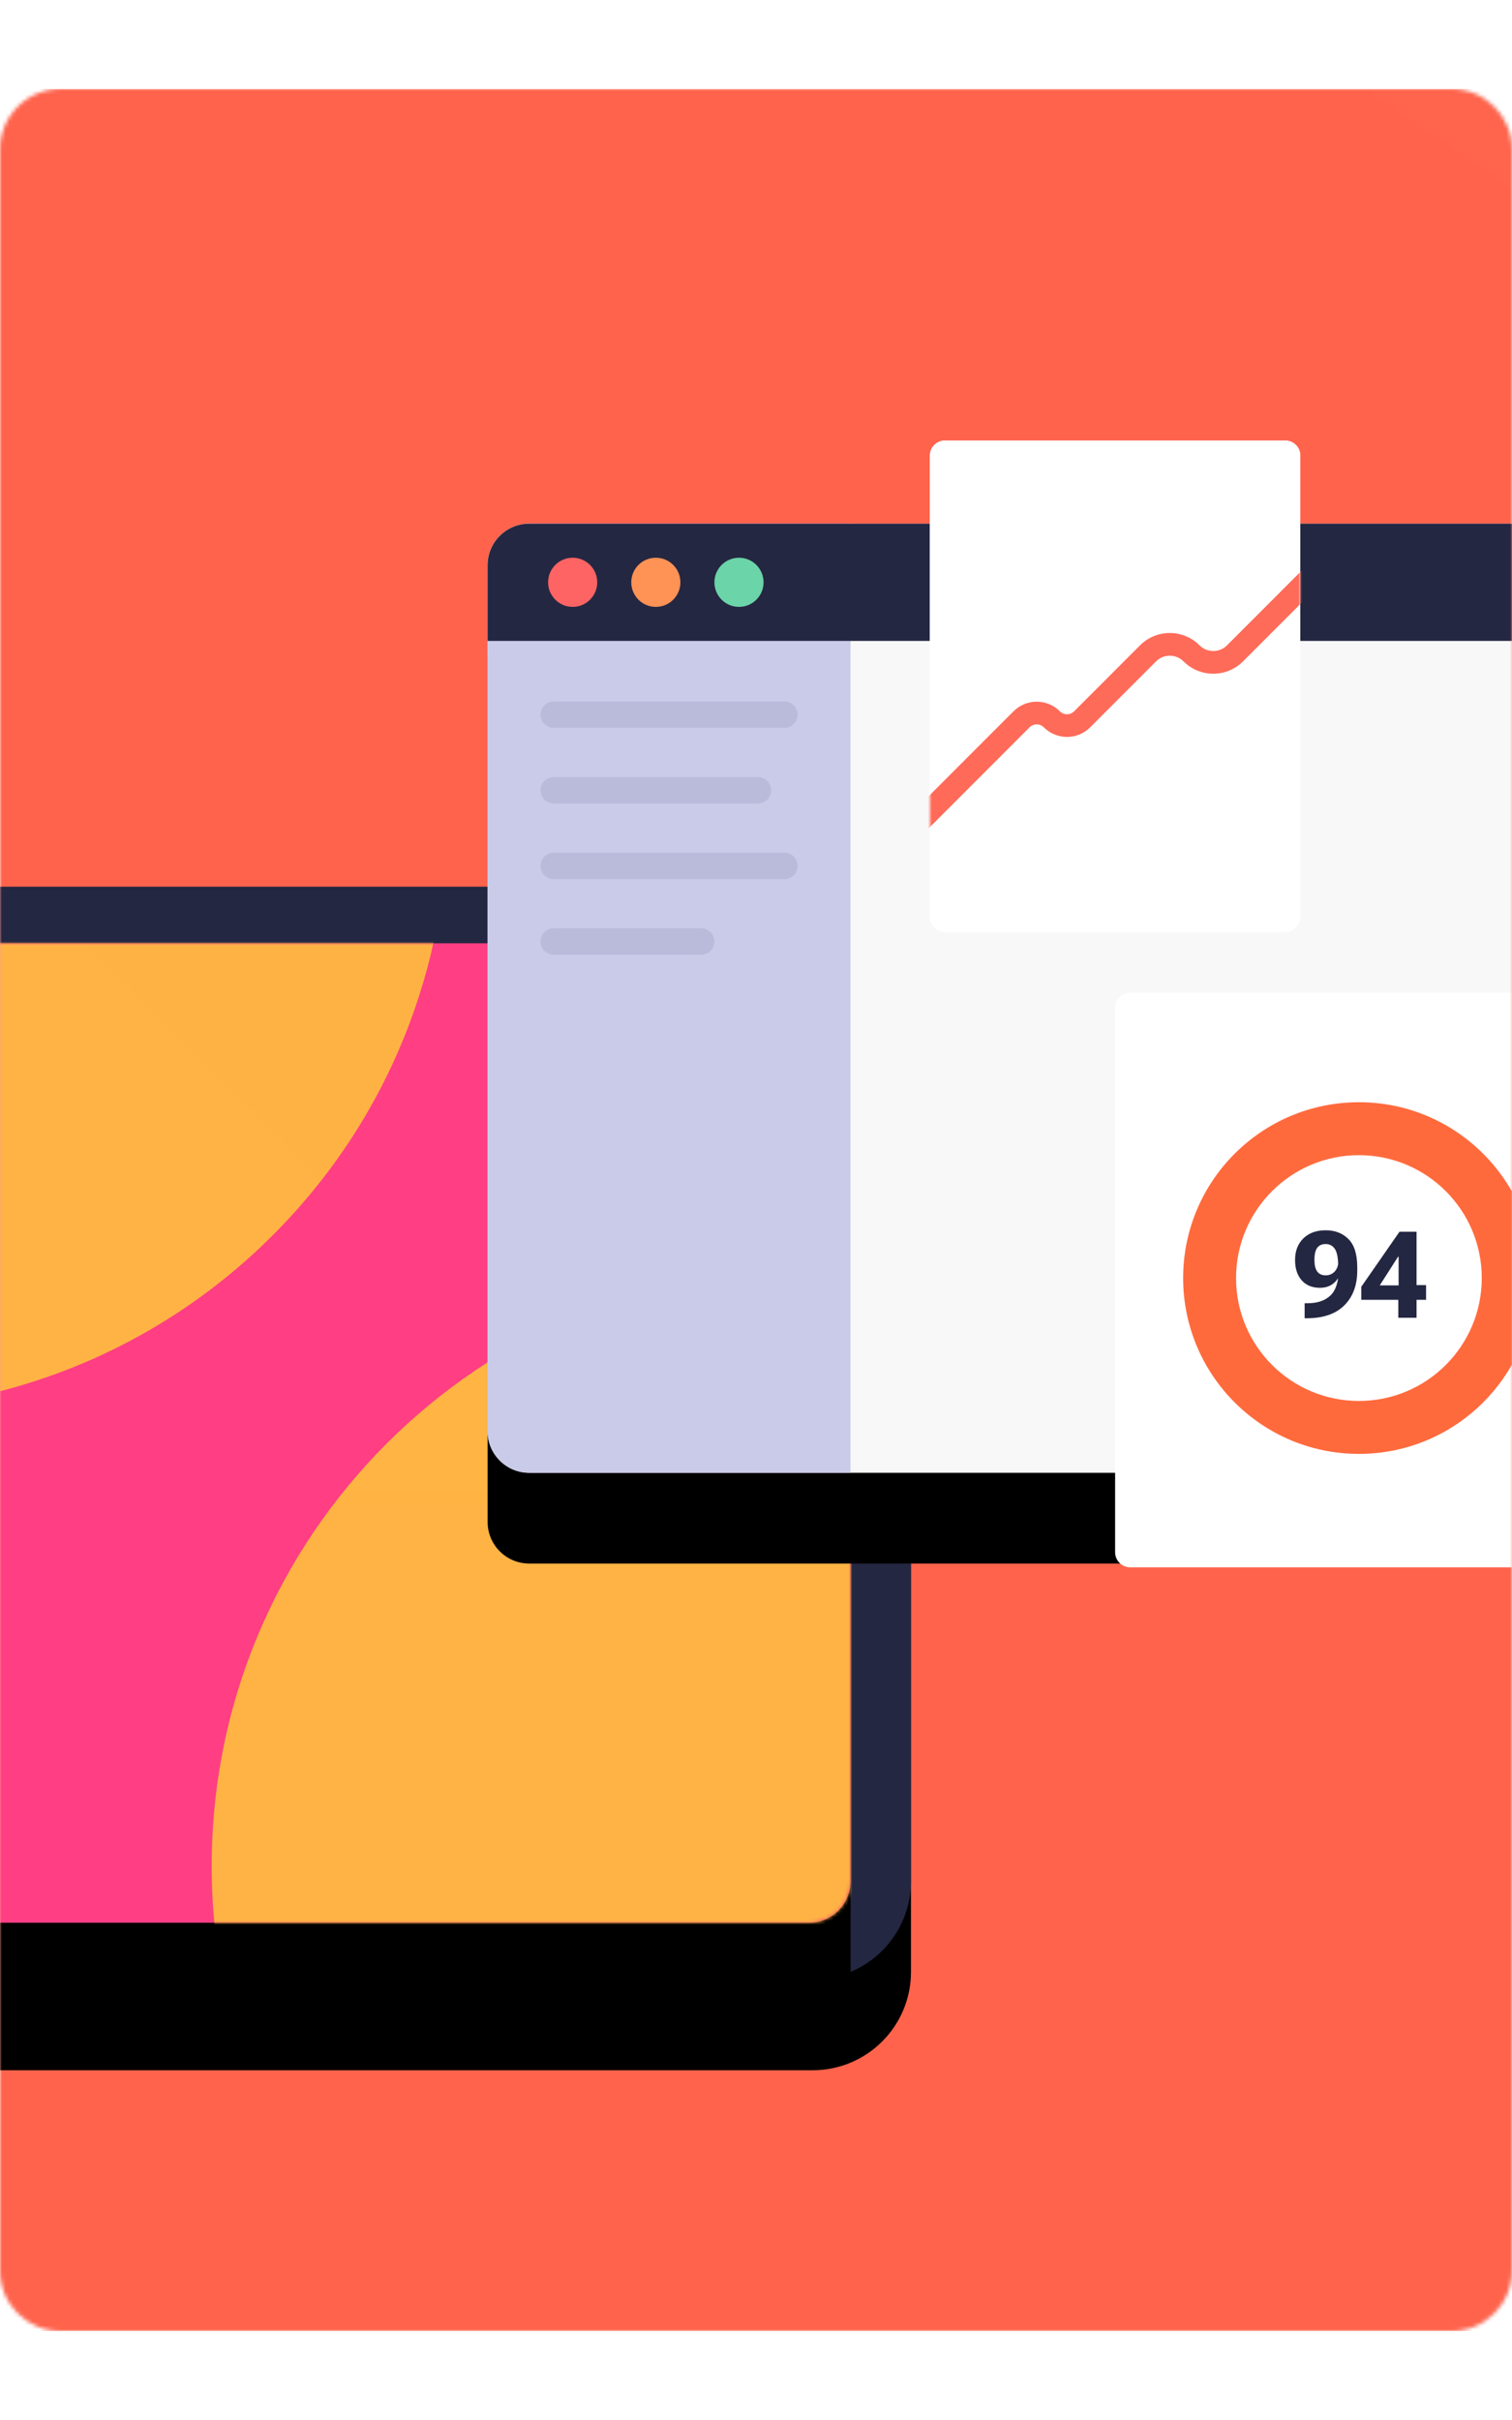 <svg width="400" height="640" viewBox="0 0 400 593" fill="none" xmlns="http://www.w3.org/2000/svg">
<g clip-path="url(#clip0_165_408)">
<mask id="mask0_165_408" style="mask-type:luminance" maskUnits="userSpaceOnUse" x="0" y="0" width="400" height="593">
<path d="M384 0H16C7.163 0 0 7.163 0 16V577C0 585.837 7.163 593 16 593H384C392.837 593 400 585.837 400 577V16C400 7.163 392.837 0 384 0Z" fill="white"/>
</mask>
<g mask="url(#mask0_165_408)">
<path d="M0 0H400V593H0V0Z" fill="url(#paint0_linear_165_408)"/>
</g>
<mask id="mask1_165_408" style="mask-type:luminance" maskUnits="userSpaceOnUse" x="0" y="0" width="400" height="593">
<path d="M384 0H16C7.163 0 0 7.163 0 16V577C0 585.837 7.163 593 16 593H384C392.837 593 400 585.837 400 577V16C400 7.163 392.837 0 384 0Z" fill="white"/>
</mask>
<g mask="url(#mask1_165_408)">
<g filter="url(#filter0_d_165_408)">
<path d="M-192 237C-192 222.64 -180.36 211 -166 211H215C229.36 211 241 222.64 241 237V474C241 488.36 229.36 500 215 500H-166C-180.36 500 -192 488.36 -192 474V237Z" fill="black"/>
</g>
<path d="M-192 237C-192 222.64 -180.36 211 -166 211H215C229.36 211 241 222.64 241 237V474C241 488.36 229.36 500 215 500H-166C-180.36 500 -192 488.36 -192 474V237Z" fill="#242742"/>
<g filter="url(#filter1_d_165_408)">
<path d="M-176 237C-176 230.925 -171.075 226 -165 226H214C220.075 226 225 230.925 225 237V474C225 480.075 220.075 485 214 485H-165C-171.075 485 -176 480.075 -176 474V237Z" fill="black"/>
</g>
<path d="M-176 237C-176 230.925 -171.075 226 -165 226H214C220.075 226 225 230.925 225 237V474C225 480.075 220.075 485 214 485H-165C-171.075 485 -176 480.075 -176 474V237Z" fill="url(#paint1_linear_165_408)"/>
<g filter="url(#filter2_d_165_408)">
<path d="M-176 237C-176 230.925 -171.075 226 -165 226H214C220.075 226 225 230.925 225 237V474C225 480.075 220.075 485 214 485H-165C-171.075 485 -176 480.075 -176 474V237Z" fill="black"/>
</g>
<path d="M-176 237C-176 230.925 -171.075 226 -165 226H214C220.075 226 225 230.925 225 237V474C225 480.075 220.075 485 214 485H-165C-171.075 485 -176 480.075 -176 474V237Z" fill="url(#paint2_linear_165_408)"/>
<mask id="mask2_165_408" style="mask-type:luminance" maskUnits="userSpaceOnUse" x="-176" y="226" width="401" height="259">
<path d="M-176 237C-176 230.925 -171.075 226 -165 226H214C220.075 226 225 230.925 225 237V474C225 480.075 220.075 485 214 485H-165C-171.075 485 -176 480.075 -176 474V237Z" fill="white"/>
</mask>
<g mask="url(#mask2_165_408)">
<path d="M214 628C301.261 628 372 557.261 372 470C372 382.739 301.261 312 214 312C126.739 312 56 382.739 56 470C56 557.261 126.739 628 214 628Z" fill="url(#paint3_linear_165_408)"/>
</g>
<mask id="mask3_165_408" style="mask-type:luminance" maskUnits="userSpaceOnUse" x="-176" y="226" width="401" height="259">
<path d="M-176 237C-176 230.925 -171.075 226 -165 226H214C220.075 226 225 230.925 225 237V474C225 480.075 220.075 485 214 485H-165C-171.075 485 -176 480.075 -176 474V237Z" fill="white"/>
</mask>
<g mask="url(#mask3_165_408)">
<path d="M72.169 79.723C10.466 18.02 -89.574 18.02 -151.277 79.723C-212.98 141.426 -212.98 241.466 -151.277 303.169C-89.574 364.872 10.466 364.872 72.169 303.169C133.872 241.466 133.872 141.426 72.169 79.723Z" fill="url(#paint4_linear_165_408)"/>
</g>
<g filter="url(#filter3_d_165_408)">
<path d="M129 126C129 119.925 133.925 115 140 115H551C557.075 115 562 119.925 562 126V355C562 361.075 557.075 366 551 366H140C133.925 366 129 361.075 129 355V126Z" fill="black"/>
</g>
<path d="M129 126C129 119.925 133.925 115 140 115H551C557.075 115 562 119.925 562 126V355C562 361.075 557.075 366 551 366H140C133.925 366 129 361.075 129 355V126Z" fill="url(#paint5_linear_165_408)"/>
<path d="M129 126C129 119.925 133.925 115 140 115H225V366H140C133.925 366 129 361.075 129 355V126Z" fill="url(#paint6_linear_165_408)"/>
<path d="M143 165.5C143 164.572 143.369 163.682 144.025 163.025C144.682 162.369 145.572 162 146.5 162H207.5C208.428 162 209.318 162.369 209.975 163.025C210.631 163.682 211 164.572 211 165.5C211 166.428 210.631 167.318 209.975 167.975C209.318 168.631 208.428 169 207.5 169H146.5C145.572 169 144.682 168.631 144.025 167.975C143.369 167.318 143 166.428 143 165.5ZM143 185.5C143 184.572 143.369 183.682 144.025 183.025C144.682 182.369 145.572 182 146.5 182H200.5C201.428 182 202.318 182.369 202.975 183.025C203.631 183.682 204 184.572 204 185.5C204 186.428 203.631 187.318 202.975 187.975C202.318 188.631 201.428 189 200.5 189H146.5C145.572 189 144.682 188.631 144.025 187.975C143.369 187.318 143 186.428 143 185.5ZM143 205.5C143 204.572 143.369 203.682 144.025 203.025C144.682 202.369 145.572 202 146.5 202H207.5C208.428 202 209.318 202.369 209.975 203.025C210.631 203.682 211 204.572 211 205.5C211 206.428 210.631 207.318 209.975 207.975C209.318 208.631 208.428 209 207.5 209H146.5C145.572 209 144.682 208.631 144.025 207.975C143.369 207.318 143 206.428 143 205.5ZM143 225.5C143 224.572 143.369 223.682 144.025 223.025C144.682 222.369 145.572 222 146.5 222H185.5C186.428 222 187.318 222.369 187.975 223.025C188.631 223.682 189 224.572 189 225.5C189 226.428 188.631 227.318 187.975 227.975C187.318 228.631 186.428 229 185.5 229H146.5C145.572 229 144.682 228.631 144.025 227.975C143.369 227.318 143 226.428 143 225.5Z" fill="#BABBDB"/>
<path d="M129 126C129 119.925 133.925 115 140 115H551C557.075 115 562 119.925 562 126V146H129V126Z" fill="#242742"/>
<path d="M151.5 137C155.09 137 158 134.09 158 130.5C158 126.91 155.09 124 151.5 124C147.91 124 145 126.91 145 130.5C145 134.09 147.91 137 151.5 137Z" fill="#FF6464"/>
<path d="M173.5 137C177.09 137 180 134.09 180 130.5C180 126.91 177.09 124 173.5 124C169.91 124 167 126.91 167 130.5C167 134.09 169.91 137 173.5 137Z" fill="#FF9255"/>
<path d="M195.5 137C199.09 137 202 134.09 202 130.5C202 126.91 199.09 124 195.5 124C191.91 124 189 126.91 189 130.5C189 134.09 191.91 137 195.5 137Z" fill="#6BD4A8"/>
<path d="M246 97C246 95.939 246.421 94.922 247.172 94.172C247.922 93.421 248.939 93 250 93H340C341.061 93 342.078 93.421 342.828 94.172C343.579 94.922 344 95.939 344 97V219C344 220.061 343.579 221.078 342.828 221.828C342.078 222.579 341.061 223 340 223H250C248.939 223 247.922 222.579 247.172 221.828C246.421 221.078 246 220.061 246 219V97Z" fill="white"/>
<path d="M246 97C246 95.939 246.421 94.922 247.172 94.172C247.922 93.421 248.939 93 250 93H340C341.061 93 342.078 93.421 342.828 94.172C343.579 94.922 344 95.939 344 97V219C344 220.061 343.579 221.078 342.828 221.828C342.078 222.579 341.061 223 340 223H250C248.939 223 247.922 222.579 247.172 221.828C246.421 221.078 246 220.061 246 219V97Z" fill="white"/>
<mask id="mask4_165_408" style="mask-type:luminance" maskUnits="userSpaceOnUse" x="246" y="93" width="98" height="130">
<path d="M246 97C246 95.939 246.421 94.922 247.172 94.172C247.922 93.421 248.939 93 250 93H340C341.061 93 342.078 93.421 342.828 94.172C343.579 94.922 344 95.939 344 97V219C344 220.061 343.579 221.078 342.828 221.828C342.078 222.579 341.061 223 340 223H250C248.939 223 247.922 222.579 247.172 221.828C246.421 221.078 246 220.061 246 219V97Z" fill="white"/>
</mask>
<g mask="url(#mask4_165_408)">
<path d="M354.12 121.878C354.399 122.156 354.62 122.487 354.771 122.851C354.922 123.215 355 123.605 355 123.999C355 124.393 354.923 124.783 354.772 125.147C354.621 125.511 354.401 125.842 354.122 126.121L328.847 151.41C324.499 155.761 317.447 155.761 313.098 151.41C312.621 150.933 312.056 150.555 311.433 150.297C310.81 150.039 310.142 149.906 309.468 149.906C308.794 149.906 308.126 150.039 307.503 150.297C306.88 150.555 306.315 150.933 305.838 151.41L288.406 168.853C287.601 169.658 286.645 170.297 285.593 170.733C284.541 171.169 283.414 171.394 282.275 171.394C281.136 171.394 280.009 171.169 278.957 170.733C277.905 170.297 276.949 169.658 276.144 168.853C275.896 168.605 275.602 168.408 275.278 168.274C274.955 168.14 274.607 168.071 274.257 168.071C273.907 168.071 273.56 168.14 273.236 168.274C272.912 168.408 272.618 168.605 272.37 168.853L240.122 201.121C239.559 201.684 238.796 202 238.001 202C237.205 202 236.442 201.685 235.879 201.122C235.316 200.559 235 199.796 235 199.001C235 198.205 235.315 197.442 235.878 196.879L268.126 164.612C268.931 163.807 269.887 163.168 270.939 162.732C271.991 162.296 273.118 162.071 274.257 162.071C275.396 162.071 276.523 162.296 277.575 162.732C278.627 163.168 279.583 163.807 280.388 164.612C280.636 164.86 280.93 165.057 281.254 165.191C281.578 165.325 281.925 165.394 282.275 165.394C282.625 165.394 282.973 165.325 283.296 165.191C283.62 165.057 283.914 164.86 284.162 164.612L301.594 147.17C305.942 142.82 312.994 142.82 317.342 147.17C317.819 147.647 318.384 148.025 319.007 148.283C319.63 148.541 320.298 148.674 320.972 148.674C321.646 148.674 322.314 148.541 322.937 148.283C323.56 148.025 324.125 147.647 324.602 147.17L349.878 121.88C350.156 121.601 350.487 121.38 350.851 121.229C351.215 121.078 351.605 121 351.999 121C352.393 121 352.783 121.077 353.147 121.228C353.511 121.379 353.841 121.6 354.12 121.878Z" fill="url(#paint7_linear_165_408)"/>
</g>
<path d="M295 243C295 241.939 295.421 240.922 296.172 240.172C296.922 239.421 297.939 239 299 239H419C420.061 239 421.078 239.421 421.828 240.172C422.579 240.922 423 241.939 423 243V387C423 388.061 422.579 389.078 421.828 389.828C421.078 390.579 420.061 391 419 391H299C297.939 391 296.922 390.579 296.172 389.828C295.421 389.078 295 388.061 295 387V243Z" fill="white"/>
<path fill-rule="evenodd" clip-rule="evenodd" d="M359.5 347C377.45 347 392 332.45 392 314.5C392 296.55 377.45 282 359.5 282C341.55 282 327 296.55 327 314.5C327 332.45 341.55 347 359.5 347ZM359.5 361C385.181 361 406 340.181 406 314.5C406 288.819 385.181 268 359.5 268C333.819 268 313 288.819 313 314.5C313 340.181 333.819 361 359.5 361Z" fill="url(#paint8_linear_165_408)"/>
<path d="M342.61 309.72C342.61 311.99 343.199 313.787 344.376 315.11C345.553 316.423 347.156 317.079 349.188 317.079C351.074 317.079 352.548 316.407 353.61 315.063C354.683 313.719 355.22 312.043 355.22 310.032H354.048C354.048 311.178 353.73 312.089 353.094 312.766C352.459 313.443 351.667 313.782 350.719 313.782C349.709 313.782 348.959 313.443 348.469 312.766C347.979 312.079 347.735 311.074 347.735 309.751C347.735 308.241 347.98 307.157 348.469 306.501C348.969 305.834 349.709 305.501 350.689 305.501C351.74 305.501 352.558 305.933 353.141 306.798C353.725 307.662 354.016 309.209 354.016 311.438L354.156 312.063C354.156 315.365 353.433 317.709 351.985 319.094C350.537 320.48 348.49 321.167 345.845 321.157H345.141V325.126H345.954C350.204 325.084 353.449 323.933 355.688 321.673C357.938 319.402 359.063 316.344 359.063 312.501V311.688C359.063 308.23 358.287 305.73 356.735 304.188C355.183 302.636 353.178 301.86 350.719 301.86C348.251 301.86 346.282 302.574 344.813 304C343.344 305.428 342.61 307.334 342.61 309.72ZM369.923 325H374.751V302.25H370.235L360.125 316.813V320.251H377.266V316.36H372.329L371.516 316.438H365.016L369.844 308.876H370.001V318.469L369.922 319.016V325.001L369.923 325Z" fill="#242742"/>
</g>
</g>
<defs>
<filter id="filter0_d_165_408" x="-224" y="203" width="497" height="353" filterUnits="userSpaceOnUse" color-interpolation-filters="sRGB">
<feFlood flood-opacity="0" result="BackgroundImageFix"/>
<feColorMatrix in="SourceAlpha" type="matrix" values="0 0 0 0 0 0 0 0 0 0 0 0 0 0 0 0 0 0 127 0" result="hardAlpha"/>
<feOffset dy="24"/>
<feGaussianBlur stdDeviation="16"/>
<feColorMatrix type="matrix" values="0 0 0 0 0 0 0 0 0 0 0 0 0 0 0 0 0 0 0.1 0"/>
<feBlend mode="normal" in2="BackgroundImageFix" result="effect1_dropShadow_165_408"/>
<feBlend mode="normal" in="SourceGraphic" in2="effect1_dropShadow_165_408" result="shape"/>
</filter>
<filter id="filter1_d_165_408" x="-208" y="218" width="465" height="323" filterUnits="userSpaceOnUse" color-interpolation-filters="sRGB">
<feFlood flood-opacity="0" result="BackgroundImageFix"/>
<feColorMatrix in="SourceAlpha" type="matrix" values="0 0 0 0 0 0 0 0 0 0 0 0 0 0 0 0 0 0 127 0" result="hardAlpha"/>
<feOffset dy="24"/>
<feGaussianBlur stdDeviation="16"/>
<feColorMatrix type="matrix" values="0 0 0 0 0 0 0 0 0 0 0 0 0 0 0 0 0 0 0.1 0"/>
<feBlend mode="normal" in2="BackgroundImageFix" result="effect1_dropShadow_165_408"/>
<feBlend mode="normal" in="SourceGraphic" in2="effect1_dropShadow_165_408" result="shape"/>
</filter>
<filter id="filter2_d_165_408" x="-208" y="218" width="465" height="323" filterUnits="userSpaceOnUse" color-interpolation-filters="sRGB">
<feFlood flood-opacity="0" result="BackgroundImageFix"/>
<feColorMatrix in="SourceAlpha" type="matrix" values="0 0 0 0 0 0 0 0 0 0 0 0 0 0 0 0 0 0 127 0" result="hardAlpha"/>
<feOffset dy="24"/>
<feGaussianBlur stdDeviation="16"/>
<feColorMatrix type="matrix" values="0 0 0 0 0 0 0 0 0 0 0 0 0 0 0 0 0 0 0.1 0"/>
<feBlend mode="normal" in2="BackgroundImageFix" result="effect1_dropShadow_165_408"/>
<feBlend mode="normal" in="SourceGraphic" in2="effect1_dropShadow_165_408" result="shape"/>
</filter>
<filter id="filter3_d_165_408" x="97" y="107" width="497" height="315" filterUnits="userSpaceOnUse" color-interpolation-filters="sRGB">
<feFlood flood-opacity="0" result="BackgroundImageFix"/>
<feColorMatrix in="SourceAlpha" type="matrix" values="0 0 0 0 0 0 0 0 0 0 0 0 0 0 0 0 0 0 127 0" result="hardAlpha"/>
<feOffset dy="24"/>
<feGaussianBlur stdDeviation="16"/>
<feColorMatrix type="matrix" values="0 0 0 0 0 0 0 0 0 0 0 0 0 0 0 0 0 0 0.1 0"/>
<feBlend mode="normal" in2="BackgroundImageFix" result="effect1_dropShadow_165_408"/>
<feBlend mode="normal" in="SourceGraphic" in2="effect1_dropShadow_165_408" result="shape"/>
</filter>
<linearGradient id="paint0_linear_165_408" x1="29100" y1="0.001" x2="-4082.86" y2="49193.5" gradientUnits="userSpaceOnUse">
<stop stop-color="#FF6A3A"/>
<stop offset="1" stop-color="#FF527B"/>
</linearGradient>
<linearGradient id="paint1_linear_165_408" x1="8773.92" y1="7606.72" x2="32004.3" y2="27443" gradientUnits="userSpaceOnUse">
<stop stop-color="#FF3E83"/>
<stop offset="1" stop-color="#FF9F2E"/>
</linearGradient>
<linearGradient id="paint2_linear_165_408" x1="8773.92" y1="7606.72" x2="32004.3" y2="27443" gradientUnits="userSpaceOnUse">
<stop stop-color="#FF3E83"/>
<stop offset="1" stop-color="#FF9F2E"/>
</linearGradient>
<linearGradient id="paint3_linear_165_408" x1="15856" y1="312" x2="15856" y2="31912" gradientUnits="userSpaceOnUse">
<stop stop-color="#FFB443"/>
<stop offset="1" stop-color="#FF5B64" stop-opacity="0"/>
</linearGradient>
<linearGradient id="paint4_linear_165_408" x1="-11211.8" y1="-10757.4" x2="11132.7" y2="-33102" gradientUnits="userSpaceOnUse">
<stop stop-color="#FFB443"/>
<stop offset="1" stop-color="#FF5B64" stop-opacity="0"/>
</linearGradient>
<linearGradient id="paint5_linear_165_408" x1="21779" y1="115" x2="21779" y2="25215" gradientUnits="userSpaceOnUse">
<stop stop-color="#F8F8F8"/>
<stop offset="1" stop-color="#EEEEEE"/>
</linearGradient>
<linearGradient id="paint6_linear_165_408" x1="4929" y1="115" x2="4929" y2="25215" gradientUnits="userSpaceOnUse">
<stop stop-color="#CACBE8"/>
<stop offset="1" stop-color="#CACBE8"/>
</linearGradient>
<linearGradient id="paint7_linear_165_408" x1="11969.9" y1="2303.47" x2="3241.17" y2="8755.43" gradientUnits="userSpaceOnUse">
<stop stop-color="#FF9049"/>
<stop offset="1" stop-color="#FF5E5E"/>
</linearGradient>
<linearGradient id="paint8_linear_165_408" x1="4963" y1="268" x2="4963" y2="9568" gradientUnits="userSpaceOnUse">
<stop stop-color="#FF6A3D"/>
<stop offset="1" stop-color="#FF5B66"/>
</linearGradient>
<clipPath id="clip0_165_408">
<rect width="400" height="593" fill="white"/>
</clipPath>
</defs>
</svg>
